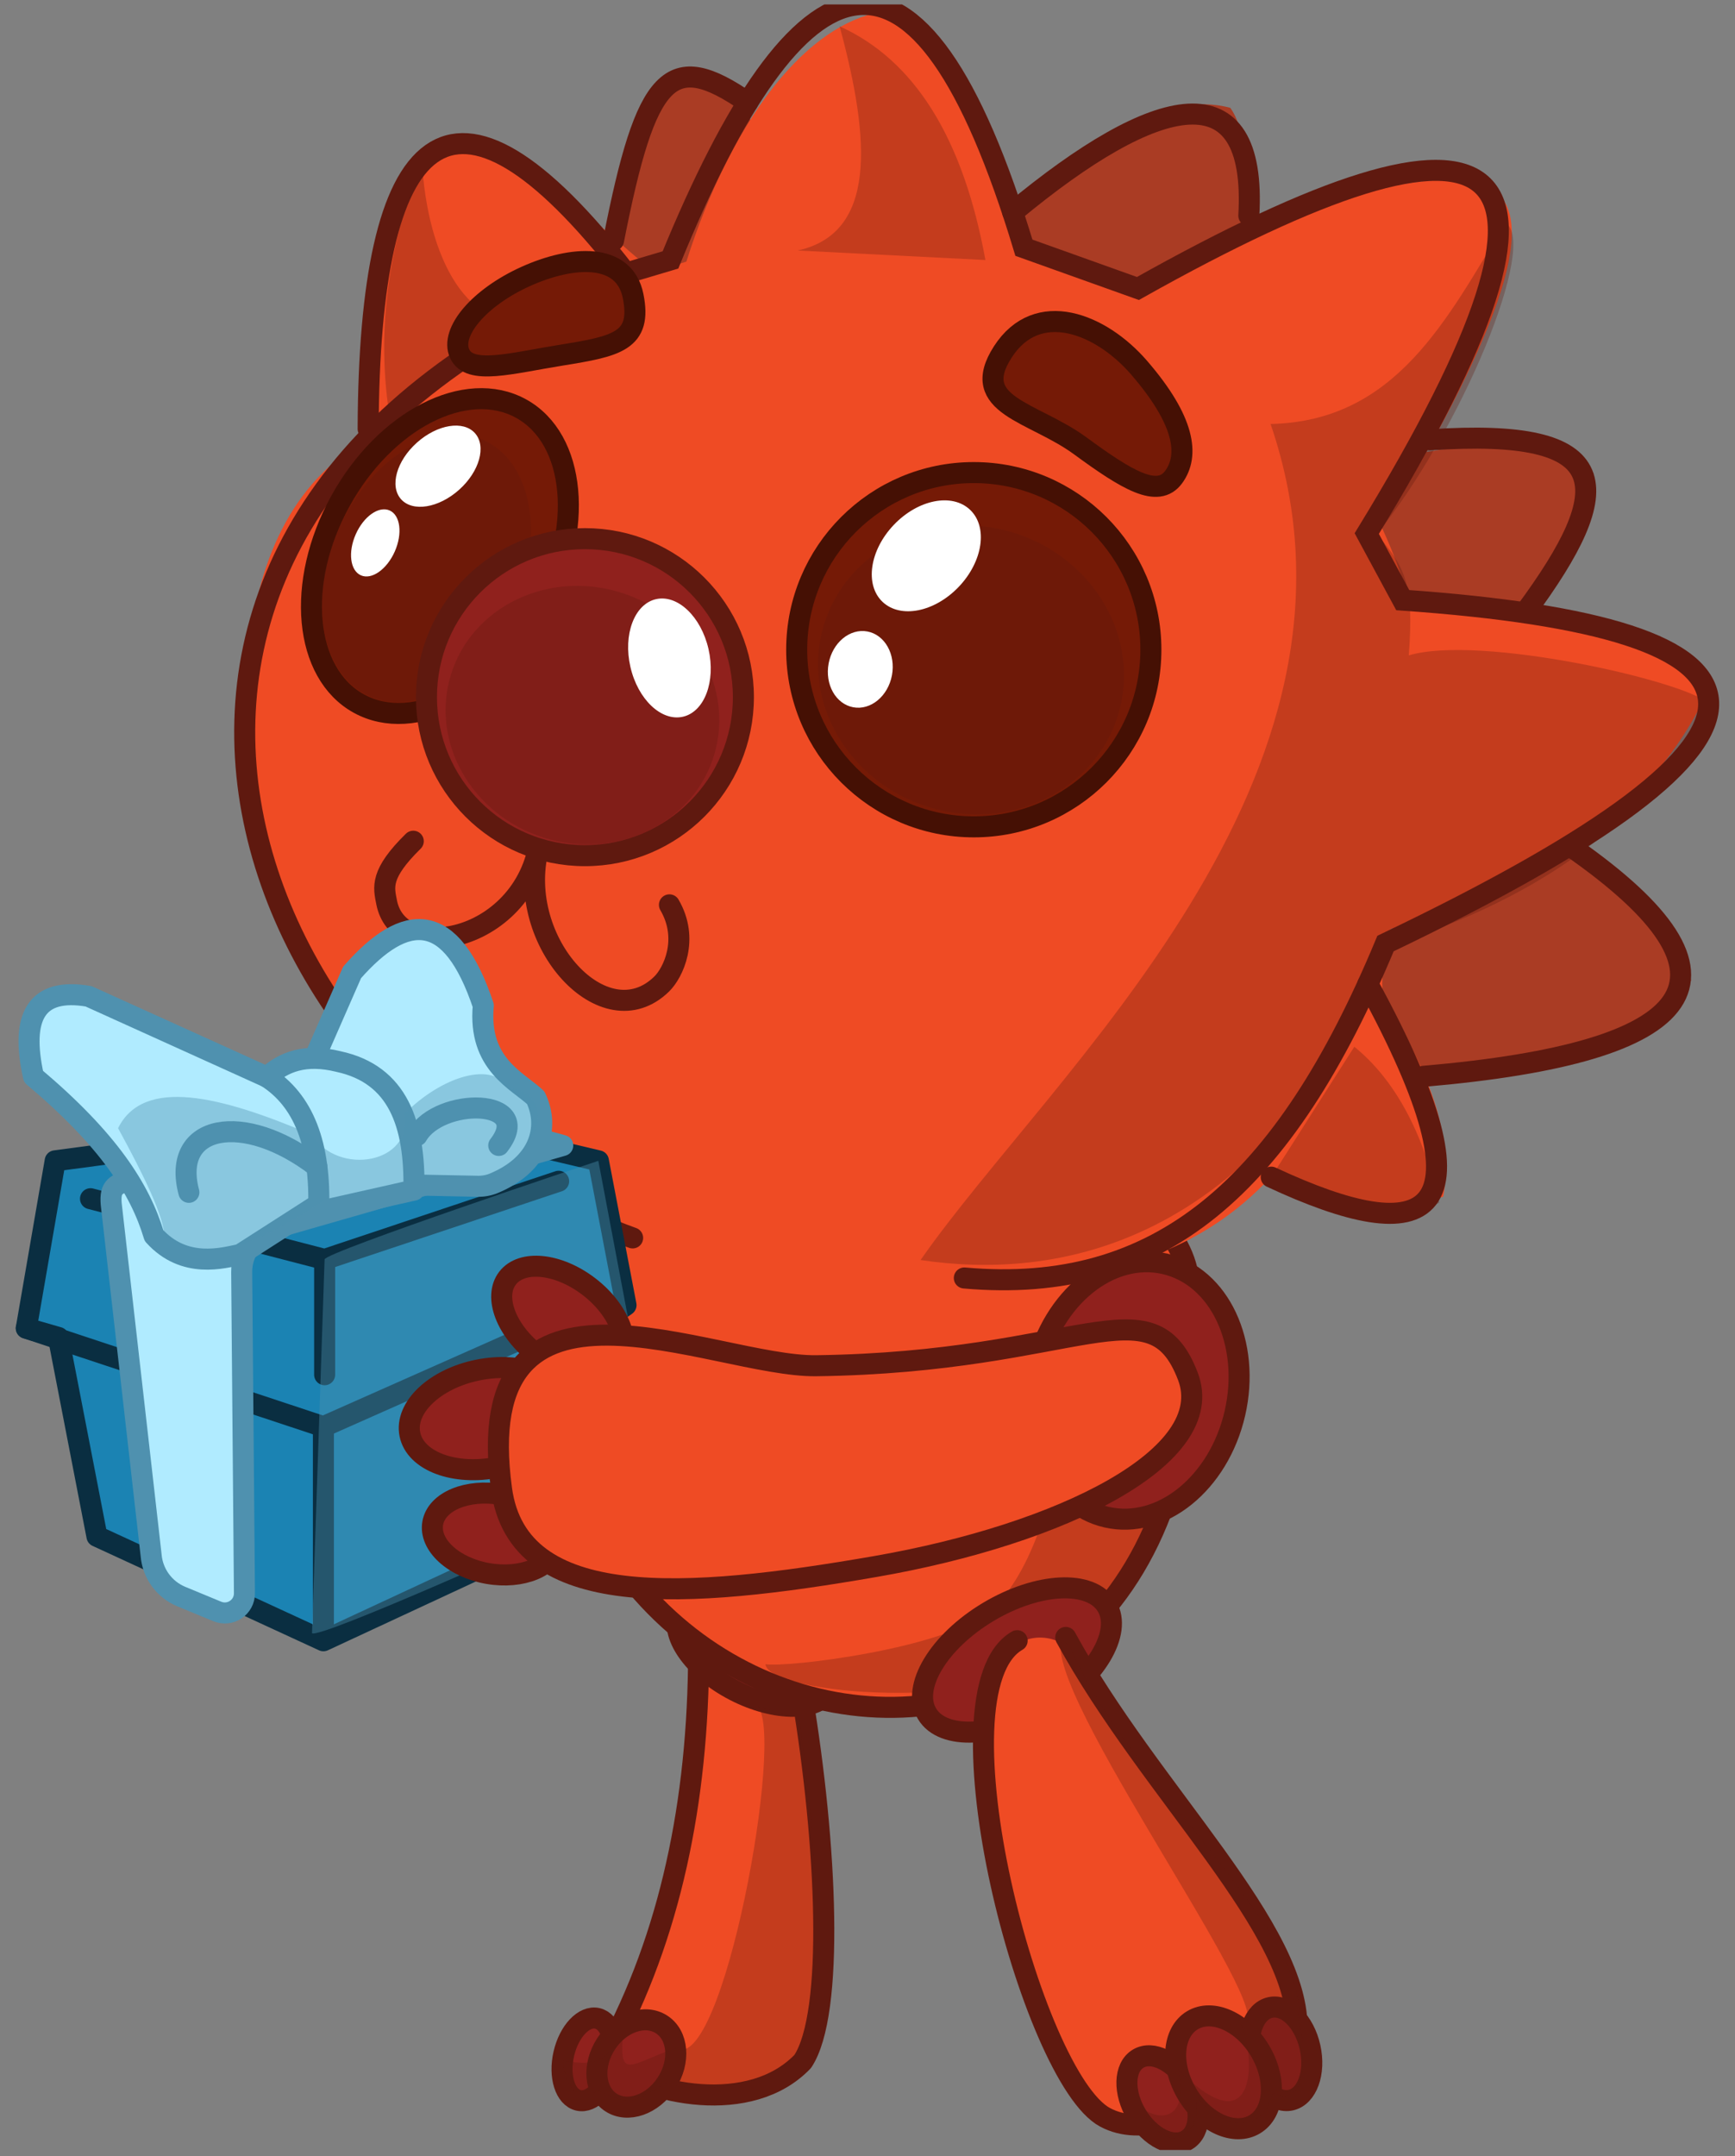 <svg width="165" height="205" viewBox="0 0 165 205" fill="none" xmlns="http://www.w3.org/2000/svg">
<rect x="0" y="0" width="165" height="205" fill="#808080" stroke="none"/>
<g clip-path="url(#clip0_1431_3409)">
<path d="M76.336 196.006C79.637 194.927 80.222 183.508 76.476 162.151C73.867 163.419 70.035 162.2 66.429 158.432C68.025 170.988 62.822 183.266 57.241 195.363C62.071 199.136 69.06 201.673 76.336 196.006Z" fill="#EF4B24"/>
<path d="M66.429 158.436C66.235 172.62 63.348 185.231 57.268 195.984C61.756 199.213 71.362 201.192 76.336 196.011C79.376 191.437 78.634 175.377 76.287 161.247" stroke="#5F190F" stroke-width="2" stroke-miterlimit="10" stroke-linecap="round" stroke-linejoin="round"/>
<path d="M78.925 160.651C80.007 158.565 77.692 155.218 73.754 153.175C69.817 151.132 65.747 151.167 64.665 153.253C63.583 155.339 65.898 158.686 69.836 160.729C73.774 162.771 77.844 162.737 78.925 160.651Z" fill="#90211D" stroke="#5F190F" stroke-width="2" stroke-miterlimit="10"/>
<path d="M58.203 196.336C58.698 194.184 58.073 192.204 56.807 191.912C55.542 191.621 54.114 193.129 53.619 195.281C53.124 197.433 53.749 199.413 55.015 199.705C56.281 199.996 57.708 198.488 58.203 196.336Z" fill="#90211D" stroke="#5F190F" stroke-width="2" stroke-miterlimit="10"/>
<path d="M63.395 198.066C64.724 196.017 64.511 193.52 62.921 192.49C61.331 191.459 58.965 192.284 57.637 194.332C56.309 196.381 56.521 198.878 58.111 199.909C59.701 200.94 62.067 200.114 63.395 198.066Z" fill="#90211D" stroke="#5F190F" stroke-width="2" stroke-miterlimit="10"/>
<path opacity="0.3" d="M72.028 162.25C74.713 164.615 68.749 197.531 64.23 194.747C60.029 196.213 58.918 197.769 59.22 193.713C56.922 196.654 55.676 196.236 53.513 195.907C53.859 198.813 55.019 199.699 56.949 198.795C60.367 200.598 60.654 199.447 63.389 198.066C67.04 199.361 73.638 197.963 76.291 194.882C78.275 186.697 77.938 177.5 76.026 163.365L72.028 162.25Z" fill="#5F190F"/>
<path d="M14.642 126.416C17.935 125.282 20.009 122.636 19.275 120.506C18.541 118.376 15.277 117.568 11.985 118.703C8.693 119.837 6.618 122.483 7.352 124.613C8.086 126.743 11.35 127.55 14.642 126.416Z" fill="#90211D" stroke="#5F190F" stroke-width="2" stroke-miterlimit="10"/>
<path d="M13.339 134.898C16.034 134.354 17.926 132.462 17.565 130.673C17.204 128.883 14.726 127.874 12.031 128.418C9.336 128.962 7.444 130.854 7.805 132.643C8.166 134.433 10.644 135.442 13.339 134.898Z" fill="#90211D" stroke="#5F190F" stroke-width="2" stroke-miterlimit="10"/>
<path d="M68.714 120.425C71.156 127.175 58.955 133.413 44.276 135.797C29.493 138.203 16.294 138.936 14.899 128.66C12.08 107.833 31.382 118.788 39.531 118.86C60.21 119.044 65.782 112.325 68.714 120.425Z" fill="#EF4B24" stroke="#5F190F" stroke-width="2" stroke-miterlimit="10"/>
<path d="M113.853 127.463C113.853 142.053 103.99 162.583 84.018 162.583C64.27 162.583 51.593 140.321 51.197 125.736C50.585 103.142 67.976 109.749 84.018 109.749C100.06 109.749 113.853 112.874 113.853 127.463Z" fill="#EF4B24"/>
<path opacity="0.3" d="M101.148 119.265C103.833 121.63 101.661 147.364 93.975 153.264C89.792 156.75 74.956 158.567 72.793 158.238C73.139 161.144 93.912 162.866 102.119 157.343C110.709 147.287 116.137 133.31 110.777 120.151L101.148 119.265Z" fill="#5F190F"/>
<path d="M53.679 110.315C38.735 170.363 117.293 183.801 113.088 122.04C112.764 117.259 107.754 112.456 102.758 112.456" stroke="#5F190F" stroke-width="2" stroke-miterlimit="10" stroke-linecap="round" stroke-linejoin="round"/>
<path d="M99.451 162.405C104.174 159.58 106.779 155.243 105.27 152.719C103.76 150.195 98.707 150.44 93.983 153.266C89.259 156.092 86.654 160.428 88.164 162.952C89.674 165.476 94.727 165.231 99.451 162.405Z" fill="#90211D" stroke="#5F190F" stroke-width="2" stroke-miterlimit="10"/>
<path d="M95.068 157.672C89.046 163.023 98.423 204.232 107.354 201.525C114.838 200.319 120.684 197.927 123.338 193.232C123.572 183.387 110.107 172.886 101.728 156.615C99.435 155.176 97.204 155.378 95.068 157.672Z" fill="#EF4B24"/>
<path d="M96.732 155.999C88.421 160.77 98.108 197.585 105.092 201.318C112.076 205.055 123.338 193.232 123.338 193.232C123.796 183.49 109.427 170.475 101.355 155.688" stroke="#5F190F" stroke-width="2" stroke-miterlimit="10" stroke-linecap="round" stroke-linejoin="round"/>
<path d="M122.753 199.683C124.305 199.339 125.126 197.088 124.586 194.656C124.047 192.224 122.352 190.531 120.8 190.876C119.248 191.22 118.427 193.47 118.966 195.903C119.506 198.335 121.201 200.027 122.753 199.683Z" fill="#90211D" stroke="#5F190F" stroke-width="2" stroke-miterlimit="10"/>
<path d="M112.872 203.483C114.237 202.667 114.306 200.272 113.027 198.134C111.748 195.996 109.605 194.925 108.241 195.741C106.876 196.557 106.807 198.952 108.086 201.09C109.365 203.228 111.508 204.299 112.872 203.483Z" fill="#90211D" stroke="#5F190F" stroke-width="2" stroke-miterlimit="10"/>
<path d="M119.32 201.986C121.23 200.843 121.453 197.702 119.818 194.969C118.183 192.237 115.309 190.947 113.4 192.09C111.49 193.233 111.267 196.374 112.901 199.107C114.536 201.839 117.41 203.129 119.32 201.986Z" fill="#90211D" stroke="#5F190F" stroke-width="2" stroke-miterlimit="10"/>
<path opacity="0.3" d="M100.86 156.426C100.496 162.978 122.992 193.479 117.932 192.395C119.344 194.819 119.884 204.682 112.009 196.735C113.075 200.796 110.952 202.177 108.425 200.337C111.294 205.788 114.339 202.748 113.781 199.37C116.367 202.478 119.839 203.135 121.071 199.024C123.968 200.319 124.498 196.596 123.477 191.514C124.242 183.625 107.728 169.652 102.12 157.339C101.148 155.212 100.663 156.358 100.86 156.426Z" fill="#5F190F"/>
<path d="M64.499 7.714C61.158 9.108 59.355 17.514 58.046 28.145L78.954 23.288C73.71 13.925 68.601 5.852 64.499 7.714Z" fill="#AA3C24"/>
<path d="M94.906 22.735L118.202 32.647C118.935 22.636 119.313 13.426 117.001 10.251C110.57 8.533 103.068 13.547 94.906 22.735Z" fill="#AA3C24"/>
<path d="M151.558 45.023C146.822 40.436 136.861 42.244 125.847 45.329L136.388 68.338C144.178 60.166 150.204 52.255 151.558 45.023Z" fill="#AA3C24"/>
<path d="M136.96 74.805L128.001 101.482C141.614 103.74 153.289 102.364 160.818 93.234C159.302 86.124 148.689 80.381 136.96 74.805Z" fill="#AA3C24"/>
<path d="M162.441 65.644C155.003 59.964 145.604 57.117 134.243 57.112C134.194 57.211 134.145 57.315 134.095 57.414C133.42 54.99 132.539 52.575 131.437 50.213C142.006 32.786 146.499 21.188 142.087 18.125C135.345 14.905 123.383 19.947 109.823 27.525C109.823 27.525 101.188 24.633 97.375 23.553C89.855 4.804 89.464 -0.228 83.123 1.269C76.233 2.933 69.429 11.748 65.273 24.876C63.762 25.339 63.789 25.402 62.327 25.987C55.343 20.235 49.02 13.223 42.22 13.979C37.439 18.894 33.396 28.968 34.741 41.938C27.77 45.689 24.199 53.829 23.705 62.415C21.708 97.053 48.098 119.328 87.894 121.828C103.837 122.831 114.024 119.373 121.012 111.745L120.9 111.921C126.216 114.871 131.662 115.523 137.248 113.783C138.201 108.597 136.326 102.373 131.613 95.114C131.613 95.114 130.974 93.041 132.256 88.314C144.979 84.793 156.874 77.759 162.441 65.644Z" fill="#EF4B24"/>
<path opacity="0.3" d="M87.548 119.804C99.835 121.644 119.524 119.206 132.607 89.758C146.305 85.337 156.744 78.231 162.5 66.876C160.058 64.686 140.643 60.314 133.978 62.316C134.482 55.52 133.65 53.96 130.938 50.785C138.993 40.855 146.346 23.014 143.157 21.188C137.576 30.443 132.719 40.054 120.833 40.315C132.368 74 99.943 102.004 87.548 119.804Z" fill="#5F190F"/>
<path opacity="0.3" d="M79.849 2.502C86.973 5.717 91.596 13.124 93.714 24.723L75.864 23.819C83.352 22.168 82.808 13.403 79.849 2.502Z" fill="#5F190F"/>
<path opacity="0.3" d="M40.12 15.166C40.592 24.565 44.617 32.125 51.039 30.209C45.984 32.993 40.277 36.069 37.48 41.885C35.6 33.146 36.562 24.233 40.12 15.166Z" fill="#5F190F"/>
<path opacity="0.3" d="M128.797 99.526C132.602 102.616 135.3 107.549 136.879 114.349C131.473 117.466 127.835 114.102 121.008 111.745L128.797 99.526Z" fill="#5F190F"/>
<path d="M35.011 40.778C35.105 12.387 42.778 4.346 59.535 25.973" stroke="#5F190F" stroke-width="2" stroke-miterlimit="10" stroke-linecap="round"/>
<path d="M130.088 93.563C142.613 116.503 135.782 118.878 120.896 111.925" stroke="#5F190F" stroke-width="2" stroke-miterlimit="10" stroke-linecap="round"/>
<path d="M58.347 22.861C61.459 6.99 63.748 4.638 71.106 9.738" stroke="#5F190F" stroke-width="2" stroke-miterlimit="10" stroke-linecap="round"/>
<path d="M96.314 20.189C110.102 8.739 119.569 6.648 118.764 20.504" stroke="#5F190F" stroke-width="2" stroke-miterlimit="10" stroke-linecap="round"/>
<path d="M135.997 41.817C153.725 40.625 153.923 46.211 145.041 58.223" stroke="#5F190F" stroke-width="2" stroke-miterlimit="10" stroke-linecap="round"/>
<path d="M149.498 80.57C167.276 92.983 161.816 100.066 135.39 102.337" stroke="#5F190F" stroke-width="2" stroke-miterlimit="10" stroke-linecap="round"/>
<path d="M60.164 117.704C21.753 103.866 1.51 49.327 59.534 25.973L63.762 24.714C75.994 -5.184 87.346 -9.65 97.374 23.553L108.218 27.43C143.076 7.858 153.19 12.791 129.98 50.731L133.402 57.063C170.752 59.676 174.17 69.43 131.765 89.713C122.123 112.897 110.21 123.159 91.708 121.513" stroke="#5F190F" stroke-width="2" stroke-miterlimit="10" stroke-linecap="round"/>
<path d="M92.608 78.618C101.91 78.618 109.45 71.078 109.45 61.776C109.45 52.474 101.91 44.934 92.608 44.934C83.306 44.934 75.766 52.474 75.766 61.776C75.766 71.078 83.306 78.618 92.608 78.618Z" fill="#751A06" stroke="#451004" stroke-width="2" stroke-miterlimit="10"/>
<path opacity="0.3" d="M106.328 67.985C108.543 60.777 104.077 53.01 96.354 50.637C88.63 48.264 80.574 52.184 78.359 59.392C76.144 66.6 80.61 74.367 88.334 76.74C96.057 79.113 104.114 75.194 106.328 67.985Z" fill="#5F190F"/>
<path d="M91.182 55.792C93.483 53.376 93.965 50.1 92.258 48.475C90.551 46.849 87.302 47.489 85.002 49.905C82.701 52.32 82.22 55.596 83.926 57.222C85.633 58.847 88.882 58.207 91.182 55.792Z" fill="white"/>
<path d="M84.825 64.207C85.197 62.218 84.151 60.352 82.488 60.042C80.826 59.731 79.176 61.092 78.804 63.082C78.432 65.072 79.478 66.937 81.141 67.248C82.804 67.558 84.453 66.197 84.825 64.207Z" fill="white"/>
<path d="M51.31 58.079C55.568 50.333 54.778 41.721 49.546 38.845C44.314 35.969 36.62 39.917 32.362 47.663C28.104 55.409 28.894 64.021 34.126 66.897C39.358 69.773 47.052 65.825 51.31 58.079Z" fill="#751A06" stroke="#451004" stroke-width="2" stroke-miterlimit="10"/>
<path opacity="0.3" d="M48.904 57.722C51.887 50.988 50.566 43.874 45.953 41.831C41.341 39.788 35.184 43.59 32.202 50.323C29.219 57.056 30.54 64.171 35.153 66.214C39.765 68.257 45.922 64.455 48.904 57.722Z" fill="#5F190F"/>
<path d="M43.66 46.57C45.601 44.836 46.276 42.425 45.169 41.186C44.062 39.947 41.591 40.349 39.65 42.084C37.709 43.818 37.033 46.229 38.141 47.468C39.248 48.707 41.719 48.305 43.66 46.57Z" fill="white"/>
<path d="M37.542 52.441C38.296 50.738 38.078 48.989 37.053 48.535C36.029 48.082 34.587 49.095 33.833 50.798C33.078 52.501 33.297 54.25 34.321 54.703C35.345 55.157 36.787 54.144 37.542 52.441Z" fill="white"/>
<path d="M111.613 45.361C110.111 47.412 107.206 45.671 102.722 42.384C98.238 39.101 92.068 38.579 95.369 33.461C98.661 28.357 104.692 30.749 108.33 34.959C112.702 40.018 113.12 43.31 111.613 45.361Z" fill="#751A06" stroke="#451004" stroke-width="2" stroke-miterlimit="10"/>
<path d="M60.209 28.15C61.073 32.436 58.653 32.921 53.373 33.771C48.606 34.536 44.649 35.696 43.713 33.627C42.778 31.563 45.589 28.276 49.992 26.288C54.394 24.3 59.368 23.963 60.209 28.15Z" fill="#751A06" stroke="#451004" stroke-width="2" stroke-miterlimit="10"/>
<path d="M39.302 79.985C36.113 83.115 36.486 84.348 36.77 85.8C37.3 88.512 39.945 89.56 42.841 89.047C46.313 88.436 50.158 85.585 51.197 80.696C48.966 89.578 57.502 98.87 62.926 93.563C64.014 92.501 65.57 89.295 63.663 86.034" stroke="#5F190F" stroke-width="2" stroke-miterlimit="10" stroke-linecap="round"/>
<path d="M55.627 81.357C63.95 81.357 70.697 74.61 70.697 66.287C70.697 57.964 63.95 51.216 55.627 51.216C47.303 51.216 40.556 57.964 40.556 66.287C40.556 74.61 47.303 81.357 55.627 81.357Z" fill="#90211D" stroke="#5F190F" stroke-width="2" stroke-miterlimit="10"/>
<path opacity="0.3" d="M67.9 71.843C69.882 65.394 65.887 58.446 58.978 56.323C52.069 54.2 44.862 57.707 42.88 64.156C40.899 70.604 44.894 77.552 51.803 79.675C58.712 81.798 65.919 78.291 67.9 71.843Z" fill="#5F190F"/>
<path d="M64.947 68.148C66.998 67.678 68.086 64.794 67.378 61.707C66.67 58.621 64.433 56.5 62.383 56.97C60.332 57.441 59.244 60.324 59.952 63.411C60.66 66.498 62.897 68.618 64.947 68.148Z" fill="white"/>
<path d="M38.24 105.962L5.248 110.374L2.5 126.285L5.554 127.166L9.219 146.077L30.756 156.007L52.119 146.077L56.922 125.957L59.535 124.095L56.908 110.374L38.24 105.962Z" fill="#1B83B3" stroke="#0A2E41" stroke-width="2" stroke-miterlimit="10" stroke-linecap="round" stroke-linejoin="round"/>
<path opacity="0.4" d="M22.535 152.014L22.279 120.218C22.27 119.256 22.895 118.406 23.813 118.118L53.517 108.912L19.522 116.256C18.861 116.4 18.402 117.003 18.447 117.677L20.62 152.414C21.245 153.035 22.513 152.531 22.535 152.014Z" fill="#4F91AF"/>
<path d="M8.607 113.976L30.873 119.75L53.126 112.316" stroke="#0A2E41" stroke-width="2" stroke-miterlimit="10" stroke-linecap="round" stroke-linejoin="round"/>
<path d="M2.5 126.285L30.756 135.653L53.517 125.556" stroke="#0A2E41" stroke-width="2" stroke-miterlimit="10" stroke-linecap="round" stroke-linejoin="round"/>
<path d="M30.756 154.299V135.653" stroke="#0A2E41" stroke-width="2" stroke-miterlimit="10" stroke-linecap="round" stroke-linejoin="round"/>
<path d="M30.873 119.75V130.71" stroke="#0A2E41" stroke-width="2" stroke-miterlimit="10" stroke-linecap="round" stroke-linejoin="round"/>
<path d="M23.246 151.479L22.985 120.951C22.967 119.026 24.235 117.326 26.084 116.791L53.517 108.916L45.355 106.659C43.133 106.061 40.785 106.092 38.577 106.744L12.686 112.101C11.036 112.586 10.433 112.771 10.577 114.489L14.373 147.89C14.521 149.626 15.628 151.137 17.238 151.803L20.66 153.219C21.901 153.732 23.259 152.819 23.246 151.479Z" fill="#B0EBFF" stroke="#4F91AF" stroke-width="2" stroke-miterlimit="10" stroke-linecap="round" stroke-linejoin="round"/>
<path opacity="0.4" d="M52.118 146.078L54.493 128.363L59.705 125.197L56.903 110.374C56.903 110.374 30.824 119.076 30.869 119.75L29.672 155.283C30.302 155.9 52.118 146.078 52.118 146.078Z" fill="#4F91AF"/>
<path d="M28.503 103.821L33.482 92.461C38.604 86.628 42.922 86.533 45.962 95.613C45.449 101.199 49.218 102.742 50.949 104.374C52.343 107.284 51.228 110.742 46.969 112.505C46.474 112.712 45.935 112.807 45.4 112.793L33.324 112.55L22.841 119.274C21.213 119.615 17.539 120.686 14.647 117.484C13.316 113.045 10.312 108.363 3.184 102.355C1.915 96.625 3.462 93.873 8.427 94.732L28.503 103.821Z" fill="#B0EBFF" stroke="#4F91AF" stroke-width="2" stroke-miterlimit="10" stroke-linecap="round" stroke-linejoin="round"/>
<path d="M25.378 102.409C28.809 104.599 30.545 108.75 30.298 115.199L39.364 113.157C39.481 106.902 37.858 102.157 32.191 100.934C29.012 100.151 26.97 100.965 25.378 102.409Z" fill="#B0EBFF" stroke="#4F91AF" stroke-width="2" stroke-miterlimit="10" stroke-linecap="round" stroke-linejoin="round"/>
<path d="M17.962 113.369C16.239 106.893 23.152 105.575 30.131 110.927" stroke="#4F91AF" stroke-width="2" stroke-miterlimit="10" stroke-linecap="round" stroke-linejoin="round"/>
<path d="M39.661 107.976C41.793 104.289 50.945 104.374 47.432 108.912" stroke="#4F91AF" stroke-width="2" stroke-miterlimit="10" stroke-linecap="round" stroke-linejoin="round"/>
<path opacity="0.4" d="M11.229 107.27C13.653 102.395 20.939 104.176 29.628 107.882C32.205 111.903 39.302 110.598 38.461 105.908C42 102.346 46.857 100.821 48.386 103.488C51.611 103.677 52.996 107.527 46.969 112.056L39.419 112.163L30.932 114.084C22.055 119.876 18.987 119.696 15.619 117.547C15.605 115.721 13.726 111.835 11.229 107.27Z" fill="#4F91AF"/>
<path d="M47.315 139.504C51.403 138.679 54.299 135.942 53.783 133.39C53.268 130.839 49.537 129.439 45.449 130.265C41.362 131.09 38.465 133.827 38.981 136.379C39.496 138.93 43.227 140.33 47.315 139.504Z" fill="#90211D" stroke="#5F190F" stroke-width="2" stroke-miterlimit="10"/>
<path d="M58.779 129.564C60.142 127.78 58.893 124.535 55.989 122.318C53.085 120.1 49.626 119.75 48.263 121.534C46.901 123.319 48.15 126.563 51.054 128.78C53.958 130.998 57.417 131.349 58.779 129.564Z" fill="#90211D" stroke="#5F190F" stroke-width="2" stroke-miterlimit="10"/>
<path d="M52.936 146.893C53.3 144.821 50.958 142.678 47.704 142.106C44.451 141.535 41.518 142.751 41.154 144.823C40.79 146.895 43.133 149.038 46.386 149.61C49.64 150.181 52.572 148.965 52.936 146.893Z" fill="#90211D" stroke="#5F190F" stroke-width="2" stroke-miterlimit="10"/>
<path d="M117.44 134.379C118.97 127.728 115.984 121.363 110.77 120.164C105.557 118.964 100.09 123.384 98.559 130.035C97.029 136.687 100.015 143.051 105.229 144.251C110.442 145.45 115.909 141.031 117.44 134.379Z" fill="#90211D" stroke="#5F190F" stroke-width="2" stroke-miterlimit="10"/>
<path d="M112.971 130.868C115.872 138.464 101.035 145.862 83.226 148.951C65.291 152.063 49.299 153.242 47.702 141.616C44.473 118.05 67.755 129.986 77.632 129.856C102.677 129.523 109.49 121.752 112.971 130.868Z" fill="#EF4B24" stroke="#5F190F" stroke-width="2" stroke-miterlimit="10"/>
</g>
<defs>
<clipPath id="clip0_1431_3409">
<rect width="165" height="204" fill="white" transform="translate(0 0.424)"/>
</clipPath>
</defs>
</svg>

